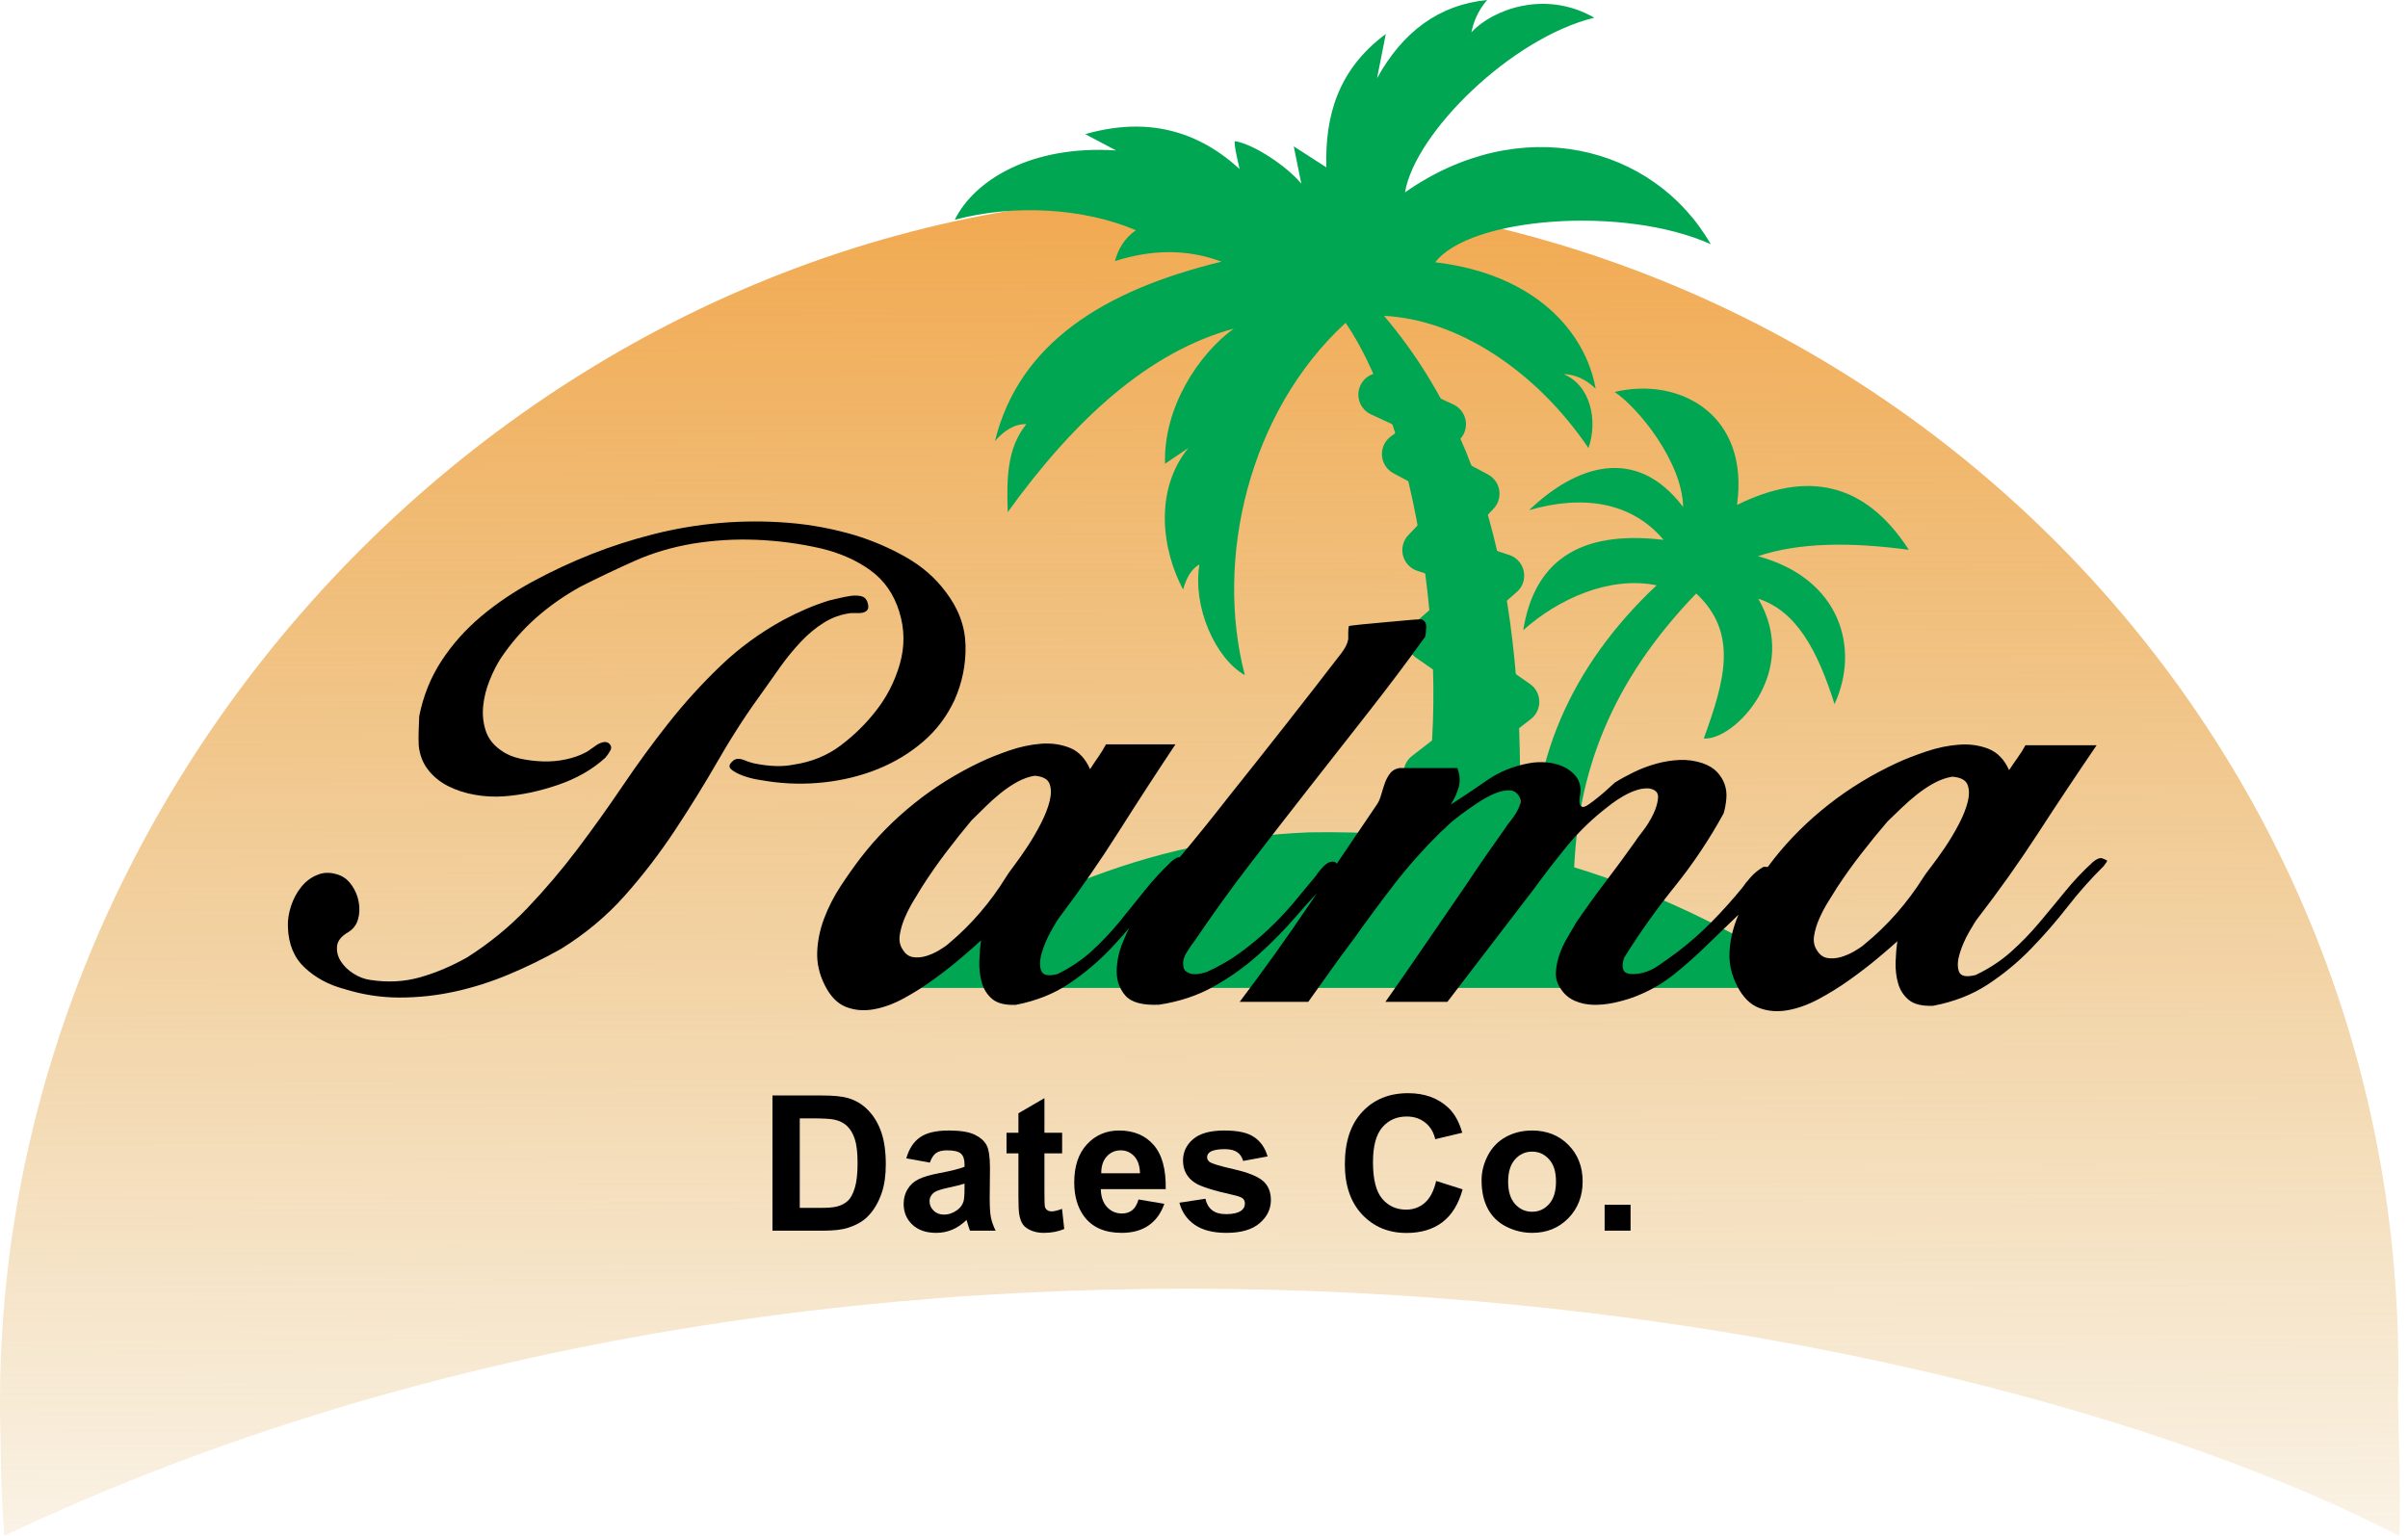 <svg width="221" height="141" viewBox="0 0 221 141" fill="none" xmlns="http://www.w3.org/2000/svg">
<path d="M220.085 128.131C220.085 131.012 220.402 138.146 220.185 140.97C177.718 119.16 79.973 103.337 0.39 140.97C0.173 138.146 0.063 135.291 0.063 132.411C-2.046 71.296 48.985 17.907 109.86 17.907C170.503 16.689 221.497 66.081 220.085 128.131Z" fill="url(#paint0_linear_88_107103)"/>
<path d="M81.659 90.685H167.648C154.939 82.875 141.508 76.057 120.18 76.406C104.946 76.991 92.089 83.079 81.659 90.685Z" fill="#00A651"/>
<path d="M144.449 80.349C144.716 70.948 147.849 62.587 155.675 54.478C159.596 58.13 158.256 62.562 156.37 67.788C159.097 68.029 165.323 61.715 161.368 54.959C164.869 56.081 166.811 59.708 168.37 64.634C170.72 59.523 168.931 53.115 161.341 51.057C165.096 49.789 169.838 49.751 175.186 50.469C171.122 44.182 165.769 43.206 159.417 46.353C160.594 37.988 154.071 34.566 148.192 35.982C150.437 37.505 154.393 42.45 154.473 46.539C150.11 40.787 144.583 42.77 140.335 46.832C145.279 45.389 149.762 46.082 152.683 49.559C144.737 48.604 140.782 51.71 139.8 57.845C143.035 54.959 147.737 52.847 152.041 53.729C144.121 61.145 140.174 70.335 140.869 79.903L144.451 80.349H144.449Z" fill="#00A651"/>
<path d="M121.732 15.363C121.585 10.624 122.825 6.35 127.184 3.122L126.381 7.184C128.727 2.933 132.046 0.44 136.484 0C135.574 1.082 135.241 2.037 135.041 2.961C136.951 0.903 141.776 -0.982 146.32 1.625C138.711 3.479 129.874 12.173 128.947 17.66C139.46 10.283 151.718 13.241 157.011 22.419C149.018 18.82 134.863 19.942 131.727 24.076C140.945 25.172 145.519 30.503 146.445 35.678C145.538 34.806 144.551 34.367 143.487 34.339C146.018 35.373 146.656 38.66 145.785 41.129C140.961 34.004 133.759 29.315 127.023 28.995C138.515 42.518 140.079 60.88 139.371 79.027L129.75 78.065C133.904 64.713 130.499 39.845 123.495 29.635C114.596 37.818 111.468 51.337 114.247 61.974C111.539 60.442 109.437 55.703 110.078 51.818C109.374 52.197 108.894 53.003 108.581 54.116C106.639 50.481 105.899 45.013 109.062 41.127L106.924 42.57C106.763 37.358 110.051 32.468 113.23 30.168C105.462 32.281 98.68 38.429 92.49 47.006C92.392 44.07 92.375 41.162 94.201 38.935C93.115 38.901 92.174 39.513 91.315 40.485C93.524 31.52 101.285 26.643 112.109 24.021C109.006 22.853 105.74 22.877 102.326 23.967C102.624 22.875 103.173 21.891 104.25 21.135C99.493 19.104 93.115 18.71 87.627 20.173C89.417 16.538 94.667 13.296 102.434 13.811L99.601 12.314C105.268 10.692 109.914 11.984 113.776 15.522C113.776 15.522 113.181 13.172 113.339 12.956C115.077 13.237 118.083 15.241 119.433 16.858L118.737 13.437L121.73 15.361L121.732 15.363Z" fill="#00A651"/>
<path d="M126.667 36.224L132.543 38.942L128.83 41.679L135.622 45.322L130.703 50.5L137.886 52.842L131.104 58.735L139.274 64.426L130.815 70.975L138.789 77.132" stroke="#00A651" stroke-width="4" stroke-linecap="round" stroke-linejoin="round"/>
<path d="M51.458 87.12C49.92 87.986 48.342 88.759 46.718 89.44C45.093 90.122 43.444 90.648 41.769 91.016C40.093 91.385 38.394 91.57 36.673 91.57C34.953 91.57 33.249 91.305 31.561 90.776C30.154 90.398 28.958 89.752 27.976 88.838C26.994 87.925 26.476 86.683 26.424 85.108C26.393 84.493 26.489 83.847 26.71 83.17C26.932 82.493 27.255 81.896 27.678 81.38C28.103 80.864 28.619 80.493 29.228 80.269C29.838 80.044 30.497 80.075 31.207 80.36C31.633 80.531 32.003 80.848 32.315 81.31C32.627 81.772 32.831 82.276 32.927 82.823C33.023 83.372 32.999 83.892 32.859 84.39C32.718 84.887 32.423 85.278 31.975 85.561C31.327 85.933 30.979 86.365 30.934 86.855C30.887 87.346 31.003 87.81 31.282 88.247C31.56 88.684 31.949 89.061 32.45 89.375C32.95 89.691 33.457 89.882 33.972 89.951C35.584 90.203 37.119 90.122 38.578 89.704C40.035 89.288 41.472 88.676 42.889 87.872C44.93 86.578 46.766 85.075 48.397 83.362C50.028 81.651 51.557 79.848 52.987 77.957C54.416 76.065 55.805 74.12 57.157 72.123C58.507 70.125 59.911 68.202 61.374 66.353C62.834 64.505 64.422 62.758 66.138 61.114C67.852 59.471 69.777 58.066 71.916 56.898C72.6 56.531 73.299 56.194 74.013 55.888C74.727 55.582 75.435 55.324 76.136 55.111C76.366 55.066 76.655 54.999 77.004 54.91C77.352 54.823 77.698 54.755 78.04 54.705C78.383 54.655 78.701 54.659 78.993 54.717C79.283 54.775 79.485 54.946 79.598 55.228C79.705 55.548 79.72 55.779 79.646 55.922C79.571 56.064 79.445 56.163 79.27 56.215C79.096 56.269 78.897 56.29 78.672 56.279C78.449 56.269 78.243 56.27 78.055 56.283C77.178 56.396 76.365 56.688 75.61 57.16C74.855 57.633 74.151 58.218 73.497 58.914C72.844 59.611 72.241 60.341 71.69 61.109C71.138 61.876 70.632 62.593 70.171 63.255C68.664 65.309 67.265 67.452 65.978 69.688C64.689 71.922 63.343 74.103 61.94 76.226C60.535 78.35 58.997 80.352 57.327 82.229C55.656 84.108 53.699 85.739 51.459 87.121M38.478 65.728C38.85 63.866 39.529 62.179 40.516 60.669C41.502 59.158 42.708 57.804 44.13 56.603C45.552 55.404 47.133 54.334 48.872 53.391C50.611 52.45 52.4 51.614 54.235 50.885C56.07 50.155 57.995 49.536 60.009 49.028C62.022 48.52 64.066 48.179 66.138 48.003C68.21 47.828 70.281 47.824 72.35 47.99C74.418 48.157 76.448 48.535 78.439 49.124C80.11 49.635 81.687 50.313 83.168 51.16C84.649 52.006 85.864 53.07 86.811 54.35C87.975 55.877 88.575 57.507 88.614 59.244C88.652 60.98 88.317 62.65 87.607 64.251C86.912 65.747 85.955 67.018 84.741 68.064C83.525 69.112 82.151 69.947 80.619 70.574C79.086 71.2 77.438 71.612 75.673 71.811C73.909 72.008 72.153 71.974 70.409 71.706C70.288 71.691 69.993 71.643 69.528 71.562C69.062 71.482 68.602 71.358 68.148 71.19C67.694 71.021 67.347 70.832 67.106 70.619C66.864 70.407 66.908 70.159 67.235 69.878C67.477 69.621 67.832 69.588 68.305 69.777C68.776 69.966 69.154 70.079 69.439 70.117C70.003 70.228 70.574 70.294 71.151 70.317C71.728 70.34 72.292 70.297 72.845 70.19C74.493 69.94 75.926 69.355 77.146 68.435C78.365 67.516 79.424 66.484 80.321 65.34C81.364 64.037 82.117 62.576 82.581 60.961C83.045 59.345 83.03 57.746 82.536 56.164C82.046 54.548 81.159 53.276 79.877 52.347C78.592 51.419 77.067 50.748 75.301 50.332C73.371 49.894 71.419 49.635 69.443 49.553C67.467 49.471 65.504 49.59 63.558 49.907C61.652 50.232 59.873 50.762 58.223 51.498C56.573 52.235 54.925 53.017 53.285 53.846C51.764 54.69 50.394 55.653 49.174 56.736C47.953 57.818 46.879 59.055 45.948 60.447C45.583 61.013 45.246 61.68 44.937 62.45C44.626 63.22 44.43 63.998 44.347 64.78C44.264 65.563 44.339 66.322 44.573 67.056C44.806 67.791 45.284 68.404 46.005 68.897C46.495 69.251 47.084 69.5 47.768 69.645C48.452 69.791 49.145 69.874 49.846 69.895C50.547 69.916 51.238 69.856 51.919 69.71C52.6 69.567 53.186 69.365 53.677 69.105C53.808 69.052 53.966 68.954 54.149 68.816C54.333 68.678 54.527 68.541 54.732 68.407C54.936 68.272 55.134 68.181 55.327 68.135C55.519 68.088 55.692 68.111 55.846 68.204C56.107 68.42 56.158 68.661 55.998 68.927C55.839 69.195 55.687 69.41 55.54 69.571C54.362 70.641 52.918 71.468 51.205 72.052C49.492 72.636 47.841 72.984 46.253 73.099C45.375 73.163 44.489 73.117 43.601 72.962C42.711 72.808 41.897 72.546 41.159 72.177C40.421 71.809 39.804 71.313 39.308 70.686C38.812 70.062 38.519 69.31 38.428 68.432C38.407 67.961 38.407 67.501 38.425 67.051C38.444 66.603 38.461 66.163 38.476 65.733" fill="black"/>
<path d="M192.943 78.794C192.724 78.722 192.442 78.831 192.094 79.12C191.179 79.954 190.33 80.851 189.547 81.811C188.763 82.771 187.969 83.733 187.164 84.692C186.358 85.653 185.488 86.55 184.553 87.382C183.616 88.217 182.538 88.922 181.319 89.502C180.449 89.719 179.937 89.611 179.785 89.176C179.632 88.742 179.655 88.197 179.851 87.546C180.047 86.892 180.329 86.241 180.699 85.589C181.068 84.936 181.342 84.501 181.516 84.284C183.475 81.748 185.324 79.138 187.066 76.457C188.807 73.775 190.593 71.094 192.421 68.412H185.891C185.673 68.812 185.434 69.192 185.172 69.553C184.911 69.916 184.65 70.297 184.389 70.695C183.953 69.717 183.321 69.064 182.496 68.738C181.668 68.412 180.765 68.285 179.785 68.359C178.806 68.431 177.804 68.639 176.782 68.984C175.759 69.328 174.855 69.682 174.072 70.043C171.808 71.094 169.73 72.362 167.836 73.847C165.943 75.334 164.277 76.983 162.841 78.794C162.638 79.054 162.435 79.319 162.233 79.59C162.124 79.566 161.989 79.563 161.828 79.581C161.384 79.844 161 80.157 160.678 80.518C160.354 80.88 160.093 81.209 159.891 81.505C159.004 82.59 158.066 83.635 157.077 84.638C156.088 85.641 155.029 86.571 153.9 87.426C153.415 87.787 152.851 88.19 152.205 88.635C151.56 89.078 150.895 89.333 150.209 89.399C149.522 89.465 149.119 89.35 148.999 89.053C148.877 88.757 148.897 88.379 149.058 87.918C150.47 85.648 152.024 83.462 153.719 81.357C155.413 79.253 156.905 77.016 158.197 74.647C158.318 74.22 158.399 73.775 158.438 73.316C158.479 72.854 158.428 72.42 158.287 72.008C158.146 71.597 157.914 71.218 157.592 70.872C157.268 70.528 156.825 70.256 156.26 70.058C155.573 69.829 154.868 69.73 154.142 69.762C153.415 69.796 152.699 69.91 151.993 70.108C151.287 70.305 150.611 70.561 149.966 70.872C149.32 71.186 148.735 71.507 148.212 71.834C148.13 71.901 147.948 72.066 147.667 72.328C147.384 72.592 147.082 72.854 146.759 73.118C146.436 73.382 146.124 73.62 145.821 73.833C145.519 74.048 145.307 74.121 145.186 74.055C144.983 73.924 144.914 73.668 144.974 73.29C145.034 72.912 145.065 72.624 145.065 72.427C145.024 71.933 144.853 71.514 144.55 71.169C144.248 70.823 143.874 70.552 143.431 70.355C142.987 70.157 142.493 70.034 141.947 69.985C141.403 69.936 140.868 69.96 140.345 70.058C138.892 70.322 137.611 70.84 136.501 71.613C135.391 72.386 134.272 73.135 133.142 73.857C133.465 73.365 133.707 72.839 133.869 72.279C134.03 71.72 133.99 71.128 133.747 70.503H128.422C128.059 70.569 127.776 70.733 127.575 70.997C127.373 71.26 127.212 71.564 127.091 71.909C126.97 72.255 126.858 72.609 126.758 72.97C126.656 73.332 126.525 73.629 126.364 73.857C125.122 75.69 123.892 77.505 122.676 79.303C122.633 79.162 122.509 79.092 122.301 79.092C122.009 79.092 121.707 79.264 121.395 79.608C121.082 79.952 120.884 80.202 120.801 80.359C120.134 81.172 119.447 82.001 118.739 82.846C118.029 83.69 117.27 84.496 116.458 85.262C115.645 86.029 114.769 86.756 113.833 87.444C112.895 88.132 111.864 88.726 110.739 89.227C110.072 89.446 109.552 89.485 109.176 89.344C108.801 89.203 108.614 88.991 108.614 88.711C108.529 88.305 108.635 87.866 108.927 87.396C109.217 86.928 109.467 86.568 109.676 86.317C111.301 83.909 113.009 81.539 114.8 79.209C116.592 76.879 118.395 74.557 120.207 72.241C122.02 69.927 123.821 67.628 125.614 65.344C127.404 63.061 129.133 60.763 130.801 58.447C130.842 58.291 130.873 58.009 130.895 57.602C130.915 57.197 130.758 56.946 130.426 56.851C130.134 56.851 129.665 56.884 129.019 56.946C128.373 57.009 127.686 57.071 126.957 57.133C126.228 57.197 125.56 57.259 124.957 57.321C124.353 57.384 123.968 57.431 123.801 57.462C123.759 57.618 123.738 57.822 123.738 58.071V58.682C123.697 58.901 123.624 59.112 123.519 59.316C123.415 59.519 123.279 59.73 123.113 59.949C121.405 62.169 119.697 64.367 117.988 66.54C116.28 68.716 114.551 70.896 112.802 73.086C111.342 74.963 109.854 76.808 108.333 78.622C108.315 78.643 108.296 78.666 108.279 78.687C108.085 78.676 107.846 78.791 107.561 79.034C106.67 79.868 105.84 80.765 105.076 81.724C104.311 82.685 103.537 83.645 102.751 84.606C101.964 85.565 101.115 86.462 100.202 87.296C99.288 88.129 98.236 88.836 97.048 89.416C96.198 89.633 95.698 89.525 95.55 89.09C95.401 88.654 95.423 88.111 95.614 87.46C95.805 86.806 96.081 86.155 96.442 85.502C96.803 84.85 97.068 84.415 97.239 84.197C99.15 81.662 100.956 79.052 102.655 76.371C104.354 73.689 106.096 71.008 107.88 68.326H101.508C101.295 68.725 101.061 69.105 100.807 69.468C100.552 69.83 100.297 70.211 100.043 70.609C99.617 69.63 99.001 68.978 98.195 68.652C97.387 68.326 96.507 68.199 95.55 68.271C94.594 68.345 93.616 68.552 92.619 68.896C91.62 69.242 90.739 69.594 89.974 69.957C87.765 71.008 85.737 72.276 83.889 73.761C82.041 75.248 80.416 76.896 79.015 78.708C78.378 79.542 77.75 80.429 77.135 81.371C76.52 82.314 76.019 83.293 75.637 84.307C75.255 85.321 75.043 86.345 75.001 87.378C74.958 88.41 75.191 89.434 75.702 90.448C76.211 91.463 76.859 92.124 77.644 92.432C78.43 92.739 79.279 92.813 80.193 92.649C81.107 92.487 82.041 92.141 82.997 91.617C83.954 91.092 84.878 90.502 85.769 89.85C86.661 89.199 87.479 88.555 88.222 87.921C88.966 87.287 89.571 86.753 90.039 86.317C89.953 86.898 89.901 87.531 89.88 88.22C89.857 88.908 89.932 89.561 90.103 90.176C90.272 90.793 90.591 91.3 91.057 91.698C91.524 92.097 92.247 92.278 93.224 92.241C95.093 91.88 96.729 91.229 98.132 90.285C99.532 89.343 100.817 88.257 101.987 87.024C102.554 86.426 103.102 85.815 103.636 85.19C103.441 85.572 103.246 86.002 103.052 86.482C102.676 87.404 102.489 88.305 102.489 89.179C102.489 90.054 102.76 90.798 103.301 91.408C103.842 92.019 104.864 92.292 106.364 92.229C108.238 91.948 109.925 91.385 111.426 90.54C112.926 89.695 114.301 88.711 115.551 87.584C116.801 86.458 117.957 85.277 119.019 84.042C119.626 83.336 120.235 82.659 120.85 82.01C120.629 82.336 120.41 82.661 120.192 82.985C118.175 85.978 116.038 88.972 113.776 91.963H120.07C120.756 91.01 121.441 90.048 122.128 89.078C122.814 88.108 123.521 87.146 124.247 86.191C125.457 84.482 126.697 82.805 127.968 81.16C129.239 79.515 130.64 77.937 132.175 76.423C132.296 76.324 132.516 76.12 132.84 75.807C133.162 75.495 133.565 75.158 134.051 74.795C134.535 74.434 135.049 74.072 135.594 73.709C136.138 73.348 136.662 73.06 137.167 72.846C137.67 72.633 138.124 72.534 138.529 72.551C138.931 72.568 139.235 72.756 139.436 73.118C139.558 73.348 139.577 73.595 139.497 73.857C139.415 74.121 139.294 74.385 139.134 74.647C138.972 74.911 138.79 75.165 138.589 75.412C138.387 75.659 138.226 75.88 138.105 76.078C137.5 76.934 136.894 77.797 136.289 78.667C135.684 79.54 135.099 80.404 134.535 81.259C133.283 83.067 132.053 84.86 130.843 86.636C129.633 88.412 128.401 90.188 127.152 91.963H132.84L140.889 81.456C141.775 80.239 142.713 79.021 143.703 77.804C144.691 76.588 145.791 75.487 147.001 74.499C147.243 74.302 147.536 74.072 147.879 73.808C148.221 73.546 148.594 73.299 148.999 73.069C149.401 72.839 149.804 72.657 150.209 72.526C150.611 72.394 150.995 72.345 151.359 72.377C151.923 72.476 152.195 72.747 152.175 73.191C152.154 73.636 152.013 74.138 151.752 74.697C151.488 75.257 151.167 75.781 150.783 76.275C150.399 76.769 150.148 77.114 150.027 77.312C149.14 78.561 148.231 79.794 147.303 81.012C146.375 82.229 145.488 83.462 144.641 84.712C144.399 85.139 144.127 85.609 143.823 86.118C143.521 86.629 143.279 87.153 143.098 87.697C142.916 88.24 142.815 88.774 142.795 89.3C142.774 89.826 142.926 90.32 143.249 90.78C143.571 91.274 143.995 91.636 144.52 91.865C145.043 92.095 145.609 92.219 146.214 92.236C146.819 92.251 147.434 92.193 148.061 92.062C148.686 91.931 149.279 91.766 149.845 91.57C151.257 91.044 152.508 90.344 153.597 89.472C154.686 88.602 155.716 87.689 156.684 86.734C157.612 85.846 158.55 84.942 159.498 84.02C159.516 84.002 159.534 83.985 159.553 83.967C159.492 84.108 159.434 84.25 159.379 84.393C158.988 85.407 158.771 86.431 158.728 87.464C158.684 88.496 158.922 89.52 159.446 90.535C159.967 91.55 160.63 92.21 161.437 92.519C162.241 92.827 163.112 92.899 164.048 92.737C164.985 92.573 165.943 92.229 166.922 91.704C167.901 91.179 168.848 90.59 169.763 89.936C170.677 89.285 171.514 88.642 172.276 88.007C173.037 87.374 173.657 86.839 174.137 86.404C174.049 86.984 173.996 87.619 173.973 88.306C173.952 88.996 174.028 89.647 174.203 90.264C174.377 90.88 174.702 91.387 175.182 91.786C175.66 92.184 176.401 92.364 177.402 92.329C179.316 91.966 180.994 91.315 182.43 90.372C183.867 89.43 185.183 88.343 186.381 87.111C187.577 85.88 188.698 84.592 189.743 83.252C190.787 81.912 191.897 80.66 193.074 79.501C193.291 79.212 193.4 79.048 193.4 79.011C193.312 78.94 193.16 78.868 192.943 78.794ZM93.065 79.466C92.678 79.978 92.434 80.323 92.334 80.502C91.629 81.647 90.839 82.73 89.964 83.751C89.091 84.775 88.133 85.722 87.092 86.595C86.857 86.805 86.545 87.022 86.16 87.248C85.772 87.474 85.378 87.647 84.975 87.767C84.572 87.888 84.177 87.918 83.79 87.857C83.404 87.798 83.092 87.572 82.858 87.18C82.588 86.79 82.497 86.331 82.581 85.805C82.664 85.279 82.824 84.744 83.059 84.203C83.294 83.661 83.563 83.143 83.866 82.647C84.168 82.15 84.421 81.737 84.622 81.405C85.294 80.353 86.016 79.315 86.789 78.292C87.562 77.271 88.352 76.278 89.159 75.314C89.562 74.924 89.981 74.51 90.418 74.075C90.854 73.639 91.326 73.217 91.83 72.811C92.334 72.404 92.846 72.059 93.367 71.772C93.887 71.487 94.418 71.3 94.955 71.21C95.694 71.27 96.147 71.51 96.316 71.93C96.484 72.352 96.492 72.878 96.341 73.51C96.189 74.142 95.92 74.833 95.535 75.585C95.148 76.337 94.736 77.045 94.299 77.705C93.862 78.368 93.451 78.955 93.065 79.466ZM177.239 79.552C176.842 80.064 176.593 80.409 176.49 80.59C175.766 81.733 174.956 82.816 174.062 83.838C173.166 84.861 172.185 85.809 171.118 86.681C170.877 86.891 170.558 87.11 170.162 87.335C169.765 87.561 169.362 87.735 168.949 87.853C168.535 87.974 168.13 88.004 167.734 87.943C167.338 87.884 167.019 87.658 166.779 87.268C166.503 86.877 166.408 86.417 166.494 85.891C166.58 85.365 166.744 84.83 166.985 84.29C167.226 83.748 167.501 83.229 167.812 82.733C168.122 82.236 168.38 81.823 168.586 81.493C169.274 80.439 170.015 79.402 170.808 78.38C171.599 77.357 172.409 76.364 173.235 75.402C173.649 75.011 174.079 74.596 174.526 74.16C174.973 73.725 175.456 73.303 175.973 72.897C176.49 72.492 177.014 72.146 177.548 71.86C178.082 71.573 178.624 71.386 179.175 71.296C179.933 71.356 180.397 71.596 180.57 72.018C180.741 72.44 180.751 72.964 180.596 73.596C180.441 74.228 180.164 74.921 179.769 75.673C179.373 76.424 178.951 77.131 178.504 77.793C178.055 78.454 177.634 79.041 177.239 79.552Z" fill="black"/>
<path d="M70.894 100.561H75.473C76.506 100.561 77.293 100.64 77.835 100.798C78.562 101.013 79.186 101.394 79.705 101.941C80.224 102.488 80.619 103.158 80.89 103.951C81.161 104.744 81.296 105.721 81.296 106.884C81.296 107.905 81.169 108.785 80.915 109.524C80.605 110.427 80.162 111.158 79.587 111.716C79.152 112.139 78.565 112.47 77.826 112.707C77.273 112.881 76.534 112.969 75.609 112.969H70.894V100.561ZM73.4 102.66V110.878H75.27C75.97 110.878 76.475 110.839 76.785 110.76C77.191 110.658 77.528 110.486 77.796 110.244C78.064 110.001 78.283 109.602 78.452 109.046C78.622 108.49 78.706 107.733 78.706 106.774C78.706 105.814 78.622 105.078 78.452 104.565C78.283 104.051 78.046 103.651 77.742 103.363C77.437 103.075 77.05 102.88 76.582 102.779C76.232 102.7 75.547 102.66 74.525 102.66H73.4Z" fill="black"/>
<path d="M85.339 106.722L83.18 106.332C83.423 105.463 83.841 104.82 84.433 104.403C85.025 103.985 85.906 103.776 87.074 103.776C88.135 103.776 88.924 103.902 89.444 104.153C89.963 104.404 90.328 104.723 90.54 105.109C90.751 105.496 90.857 106.205 90.857 107.238L90.832 110.014C90.832 110.804 90.87 111.386 90.946 111.762C91.022 112.137 91.164 112.539 91.373 112.968H89.02C88.958 112.81 88.882 112.576 88.792 112.265C88.752 112.124 88.724 112.031 88.707 111.986C88.301 112.381 87.867 112.677 87.404 112.875C86.941 113.072 86.447 113.171 85.923 113.171C84.997 113.171 84.268 112.92 83.735 112.418C83.202 111.915 82.935 111.281 82.935 110.513C82.935 110.006 83.056 109.553 83.299 109.155C83.542 108.757 83.882 108.452 84.319 108.241C84.756 108.029 85.387 107.844 86.21 107.687C87.322 107.478 88.092 107.283 88.521 107.103V106.866C88.521 106.409 88.408 106.083 88.182 105.888C87.957 105.693 87.531 105.596 86.904 105.596C86.481 105.596 86.151 105.679 85.914 105.846C85.677 106.012 85.485 106.304 85.339 106.722ZM88.521 108.651C88.216 108.753 87.734 108.874 87.074 109.015C86.414 109.156 85.982 109.295 85.779 109.43C85.469 109.65 85.313 109.929 85.313 110.268C85.313 110.606 85.437 110.889 85.686 111.131C85.934 111.374 86.25 111.495 86.634 111.495C87.062 111.495 87.472 111.354 87.861 111.072C88.149 110.858 88.338 110.595 88.428 110.285C88.49 110.082 88.521 109.695 88.521 109.125V108.651Z" fill="black"/>
<path d="M97.48 103.98V105.876H95.855V109.498C95.855 110.232 95.87 110.659 95.901 110.781C95.932 110.902 96.003 111.002 96.113 111.081C96.223 111.16 96.357 111.2 96.515 111.2C96.735 111.2 97.054 111.123 97.471 110.971L97.674 112.816C97.121 113.053 96.495 113.172 95.796 113.172C95.367 113.172 94.98 113.1 94.636 112.956C94.292 112.812 94.039 112.626 93.879 112.397C93.718 112.169 93.606 111.86 93.544 111.47C93.493 111.194 93.468 110.635 93.468 109.795V105.876H92.376V103.98H93.468V102.194L95.855 100.806V103.98H97.48Z" fill="black"/>
<path d="M104.49 110.107L106.86 110.505C106.555 111.374 106.074 112.035 105.417 112.49C104.76 112.944 103.937 113.171 102.95 113.171C101.387 113.171 100.23 112.66 99.48 111.639C98.887 110.821 98.591 109.788 98.591 108.541C98.591 107.052 98.98 105.885 99.759 105.042C100.538 104.198 101.522 103.776 102.713 103.776C104.05 103.776 105.105 104.218 105.878 105.101C106.651 105.984 107.021 107.337 106.987 109.159H101.029C101.045 109.864 101.237 110.413 101.604 110.805C101.971 111.197 102.428 111.394 102.975 111.394C103.348 111.394 103.661 111.292 103.915 111.089C104.169 110.886 104.36 110.558 104.49 110.107ZM104.626 107.703C104.609 107.015 104.431 106.492 104.092 106.133C103.754 105.775 103.342 105.596 102.857 105.596C102.338 105.596 101.909 105.785 101.57 106.163C101.232 106.541 101.065 107.055 101.071 107.703H104.626Z" fill="black"/>
<path d="M108.244 110.403L110.63 110.039C110.732 110.502 110.938 110.853 111.248 111.093C111.559 111.333 111.993 111.453 112.552 111.453C113.167 111.453 113.629 111.34 113.94 111.114C114.148 110.956 114.253 110.745 114.253 110.479C114.253 110.299 114.196 110.149 114.083 110.031C113.965 109.918 113.7 109.814 113.288 109.718C111.37 109.295 110.154 108.908 109.64 108.558C108.929 108.073 108.574 107.399 108.574 106.535C108.574 105.757 108.881 105.102 109.496 104.572C110.111 104.042 111.065 103.776 112.357 103.776C113.649 103.776 114.501 103.977 115.099 104.377C115.697 104.778 116.109 105.37 116.335 106.155L114.092 106.569C113.996 106.22 113.814 105.951 113.546 105.765C113.278 105.579 112.896 105.486 112.399 105.486C111.773 105.486 111.324 105.573 111.054 105.748C110.873 105.872 110.783 106.033 110.783 106.231C110.783 106.4 110.862 106.544 111.02 106.662C111.234 106.82 111.975 107.043 113.241 107.331C114.508 107.619 115.393 107.971 115.895 108.389C116.391 108.812 116.639 109.402 116.639 110.158C116.639 110.982 116.295 111.69 115.607 112.282C114.919 112.875 113.9 113.171 112.552 113.171C111.327 113.171 110.358 112.923 109.644 112.426C108.931 111.93 108.464 111.255 108.244 110.403Z" fill="black"/>
<path d="M131.806 108.406L134.235 109.177C133.863 110.531 133.244 111.536 132.377 112.194C131.511 112.851 130.412 113.18 129.081 113.18C127.433 113.18 126.079 112.617 125.018 111.491C123.958 110.366 123.427 108.827 123.427 106.874C123.427 104.809 123.96 103.206 125.027 102.063C126.093 100.92 127.495 100.349 129.233 100.349C130.751 100.349 131.984 100.798 132.932 101.695C133.496 102.225 133.919 102.987 134.201 103.98L131.722 104.572C131.575 103.929 131.269 103.421 130.803 103.049C130.338 102.677 129.772 102.49 129.106 102.49C128.187 102.49 127.44 102.82 126.868 103.481C126.295 104.141 126.009 105.21 126.009 106.688C126.009 108.257 126.291 109.374 126.855 110.04C127.419 110.706 128.153 111.039 129.055 111.039C129.721 111.039 130.294 110.827 130.774 110.404C131.253 109.981 131.597 109.315 131.806 108.406Z" fill="black"/>
<path d="M135.975 108.347C135.975 107.557 136.17 106.792 136.559 106.053C136.948 105.314 137.5 104.75 138.213 104.36C138.927 103.971 139.724 103.776 140.604 103.776C141.964 103.776 143.079 104.218 143.947 105.101C144.816 105.984 145.251 107.1 145.251 108.448C145.251 109.797 144.812 110.935 143.935 111.829C143.057 112.724 141.953 113.171 140.621 113.171C139.798 113.171 139.012 112.985 138.264 112.612C137.517 112.24 136.948 111.694 136.559 110.975C136.17 110.255 135.975 109.379 135.975 108.347ZM138.412 108.474C138.412 109.365 138.624 110.048 139.047 110.522C139.47 110.996 139.992 111.233 140.613 111.233C141.234 111.233 141.754 110.996 142.174 110.522C142.595 110.048 142.805 109.359 142.805 108.457C142.805 107.554 142.595 106.899 142.174 106.425C141.754 105.951 141.234 105.715 140.613 105.715C139.992 105.715 139.47 105.951 139.047 106.425C138.624 106.899 138.412 107.582 138.412 108.474Z" fill="black"/>
<path d="M149.648 110.59H147.269V112.968H149.648V110.59Z" fill="black"/>
<defs>
<linearGradient id="paint0_linear_88_107103" x1="110.131" y1="17.884" x2="110.52" y2="161.334" gradientUnits="userSpaceOnUse">
<stop stop-color="#F2A950"/>
<stop offset="1" stop-color="#D9A74A" stop-opacity="0"/>
</linearGradient>
</defs>
</svg>
